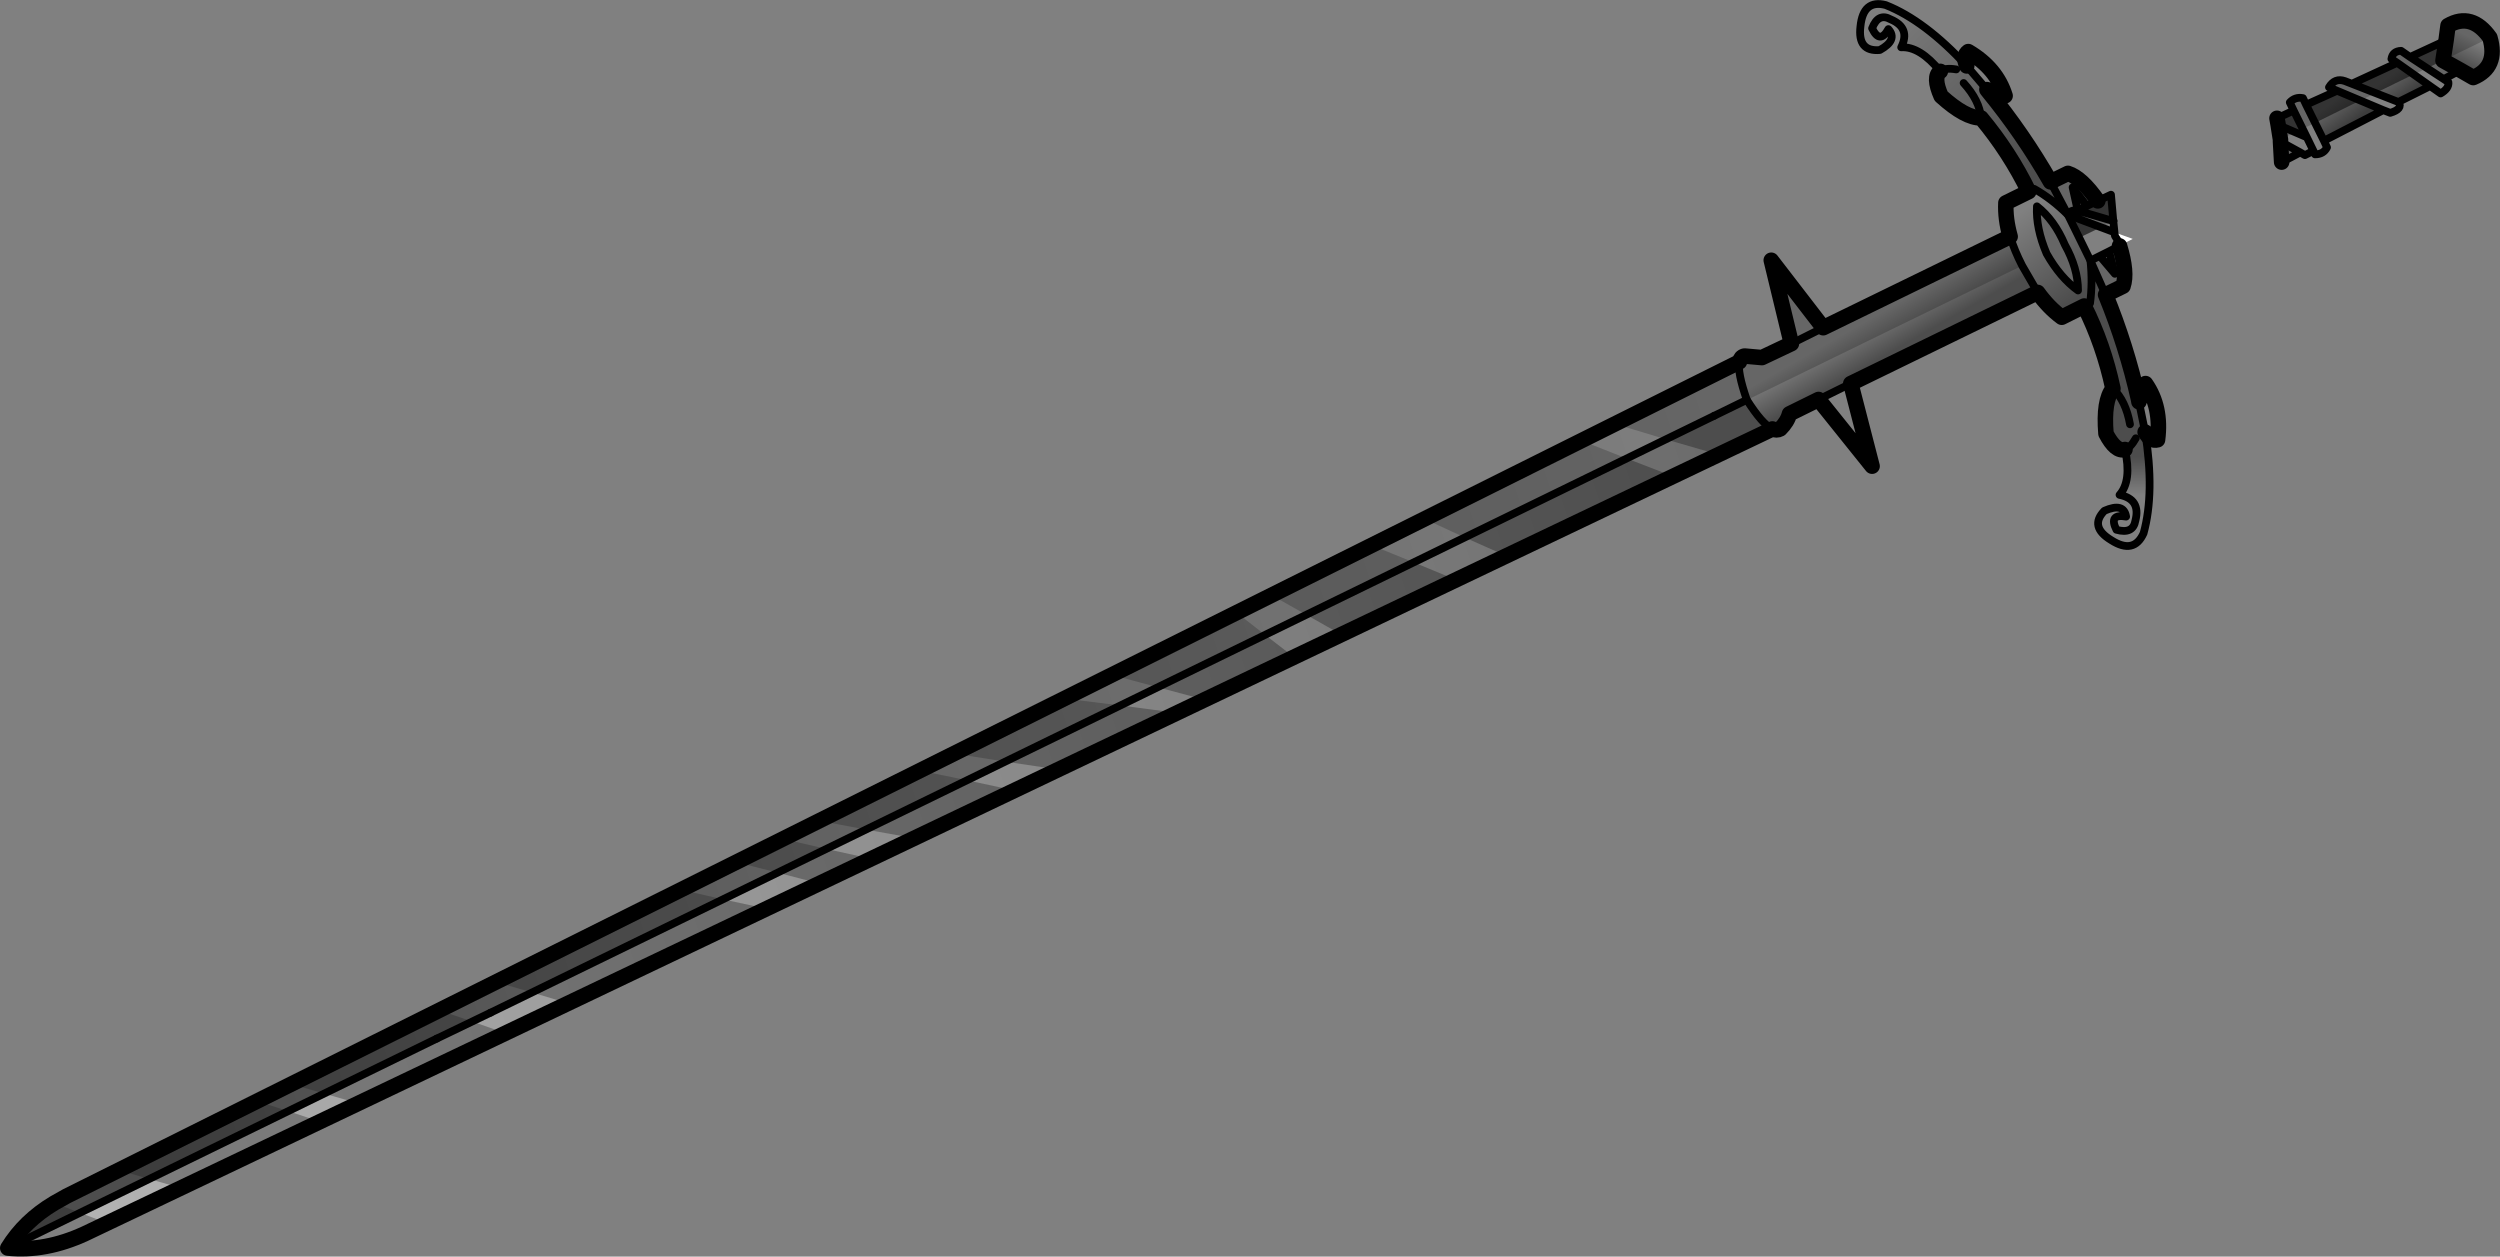 <?xml version="1.0" encoding="UTF-8" standalone="no"?>
<svg xmlns:xlink="http://www.w3.org/1999/xlink" height="162.0px" width="322.3px" xmlns="http://www.w3.org/2000/svg">
  <rect width="100%" height="100%" fill="#808080" stroke="none"/>
  <g transform="matrix(1.0, 0.0, 0.0, 1.0, 248.7, 21.55)">
    <path d="M48.15 -4.95 L47.2 -4.5 44.0 -5.9 47.0 -7.3 48.15 -4.95 M49.75 -5.7 L48.6 -8.05 52.6 -9.85 55.6 -8.6 49.75 -5.7 M54.5 -10.75 L60.35 -13.45 62.45 -11.95 57.55 -9.55 54.5 -10.75 M19.35 9.1 L17.9 6.15 22.15 7.75 19.35 9.1 M66.25 -13.75 L64.2 -12.75 62.0 -14.2 66.65 -16.35 66.25 -13.75 M23.75 6.95 L19.15 5.6 19.15 5.55 23.45 3.55 23.75 6.95" fill="#333333" fill-rule="evenodd" stroke="none"/>
    <path d="M48.2 -8.9 L49.75 -5.7 55.6 -8.6 51.55 -10.3 Q52.3 -11.55 53.6 -11.1 L57.55 -9.55 62.45 -11.95 59.6 -13.95 Q59.75 -14.95 60.85 -15.0 L64.2 -12.75 66.25 -13.75 66.9 -18.25 Q69.95 -20.0 72.3 -16.7 L66.25 -13.75 68.5 -12.5 66.35 -11.35 64.2 -12.75 62.45 -11.95 64.6 -10.45 60.5 -8.4 57.55 -9.55 55.6 -8.6 58.55 -7.35 50.9 -3.4 49.75 -5.7 48.15 -4.95 48.7 -3.85 47.2 -4.5 45.3 -3.55 45.0 -5.45 47.2 -4.5 48.15 -4.95 46.5 -8.35 Q47.2 -9.1 48.2 -8.9 M45.3 -3.3 L47.85 -1.9 Q46.65 -1.25 45.45 -0.65 L45.3 -3.3 M23.75 6.95 L22.15 7.75 17.9 6.15 15.65 1.9 17.9 0.8 Q19.65 1.35 21.75 4.35 L20.35 5.0 18.5 2.6 19.15 5.55 19.1 5.6 19.15 5.6 23.75 6.95 M22.0 11.45 L23.95 13.75 23.2 10.85 24.55 10.15 Q25.6 13.6 25.0 15.35 L22.75 16.45 20.8 12.05 22.0 11.45 M13.9 5.05 Q16.15 6.8 17.5 10.0 19.2 13.05 19.2 15.9 16.9 14.25 15.15 11.15 13.75 7.85 13.9 5.05 M12.0 12.7 L-33.9 35.1 -40.5 33.1 -24.45 25.1 Q-24.3 24.45 -23.8 24.35 L-21.55 24.55 -17.75 22.75 -20.35 12.0 -13.65 20.7 10.45 8.95 Q11.0 10.75 12.0 12.7 M-44.85 35.25 L-39.0 37.55 -59.85 47.75 -65.05 45.35 -44.85 35.25 M-160.95 93.15 L-155.45 94.4 -180.1 106.4 -184.75 105.05 -160.95 93.15 M-66.45 50.95 L-80.3 57.7 -84.75 55.2 -71.85 48.75 -66.45 50.95 M-153.8 89.6 L-147.75 86.6 -142.15 87.9 -148.45 90.95 -153.8 89.6 M-137.05 85.4 L-143.15 84.25 -130.1 77.8 -124.0 79.05 -137.05 85.4 M-104.25 69.4 Q-111.65 73.0 -119.05 76.65 L-125.7 75.6 -111.5 68.5 -104.25 69.4 M-85.6 60.3 L-99.45 67.05 -105.4 65.45 -89.25 57.45 -85.6 60.3 M-192.05 108.7 L-187.8 110.15 -206.85 119.45 -211.2 118.2 -192.05 108.7 M-238.4 134.8 L-247.7 139.35 Q-245.55 135.85 -241.7 133.55 L-238.4 134.8 M-211.55 121.7 L-229.45 130.45 -233.4 129.3 -215.6 120.4 -211.55 121.7" fill="#000000" fill-opacity="0.2" fill-rule="evenodd" stroke="none"/>
    <path d="M-33.05 39.85 L-39.0 37.55 -33.9 35.1 -27.2 37.05 -33.05 39.85 M-75.8 60.25 L-81.9 63.15 -85.6 60.3 -80.3 57.7 -75.8 60.25 M-61.0 53.2 L-66.45 50.95 -59.85 47.75 -54.55 50.1 -61.0 53.2 M-136.45 89.15 L-142.15 87.9 -137.05 85.4 -130.9 86.5 -136.45 89.15 M-143.1 92.35 L-149.9 95.6 -155.45 94.4 -148.45 90.95 -143.1 92.35 M-117.95 80.35 L-124.0 79.05 -119.05 76.65 -112.3 77.65 -117.95 80.35 M-93.45 68.65 L-97.0 70.35 -104.25 69.4 -99.45 67.05 -93.45 68.65 M-180.1 106.4 L-175.45 107.8 -183.55 111.65 -187.8 110.15 -180.1 106.4 M-225.4 131.6 L-234.85 136.15 -238.4 134.8 -229.45 130.45 -225.4 131.6 M-206.85 119.45 L-202.5 120.7 -207.45 123.05 -211.55 121.7 -206.85 119.45" fill="#ffffff" fill-opacity="0.4" fill-rule="evenodd" stroke="none"/>
    <path d="M45.3 -3.3 L45.1 -3.45 45.3 -3.55 45.3 -3.3 M45.0 -5.45 L44.0 -5.9 44.85 -6.3 45.0 -5.45 M23.9 8.4 L26.25 9.25 24.7 10.05 23.95 8.85 23.9 8.4" fill="#ffffff" fill-rule="evenodd" stroke="none"/>
    <path d="M-247.7 139.35 Q-245.55 135.85 -241.7 133.55 L-240.1 132.65 -24.45 25.1 Q-24.75 26.4 -23.5 30.0 L-27.7 32.05 -185.45 109.0 -192.4 112.35 -247.7 139.35" fill="url(#gradient0)" fill-rule="evenodd" stroke="none"/>
    <path d="M-20.2 33.75 L-237.75 137.5 Q-242.85 139.85 -247.7 139.35 L-192.4 112.35 -185.45 109.0 -27.7 32.05 -23.5 30.0 Q-21.5 33.15 -20.2 33.75" fill="url(#gradient1)" fill-rule="evenodd" stroke="none"/>
    <path d="M14.0 16.15 L-10.1 27.9 -14.25 29.95 -18.0 31.8 Q-18.25 32.8 -19.2 33.75 -19.65 34.0 -20.2 33.75 -21.5 33.15 -23.5 30.0 -24.75 26.4 -24.45 25.1 -24.3 24.45 -23.8 24.35 L-21.55 24.55 -17.75 22.75 -13.65 20.7 10.45 8.95 Q11.0 10.75 12.0 12.7 L14.0 16.15" fill="url(#gradient2)" fill-rule="evenodd" stroke="none"/>
    <path d="M20.0 17.9 L17.1 19.35 Q15.4 18.1 14.0 16.15 L12.0 12.7 Q11.0 10.75 10.45 8.95 9.8 6.65 9.9 4.6 L12.85 3.15 13.55 2.8 Q15.85 4.1 17.9 6.15 L20.8 12.05 Q21.1 14.9 20.75 17.55 L20.0 17.9 M13.9 5.05 Q13.75 7.85 15.15 11.15 16.9 14.25 19.2 15.9 19.2 13.05 17.5 10.0 16.15 6.8 13.9 5.05" fill="url(#gradient3)" fill-rule="evenodd" stroke="none"/>
    <path d="M22.75 16.45 Q25.45 23.05 27.0 29.95 L27.05 30.25 27.85 34.15 Q29.1 41.95 27.65 47.2 26.4 49.95 23.5 48.1 20.6 46.35 22.6 44.3 25.1 43.2 25.4 45.05 23.1 44.65 24.15 46.75 26.3 47.35 26.6 45.55 27.3 42.8 24.55 42.25 26.15 40.45 25.25 36.4 24.05 36.75 22.8 34.35 22.45 30.1 23.7 28.55 22.5 22.9 20.0 17.9 L20.75 17.55 Q21.1 14.9 20.8 12.05 L22.75 16.45 M25.25 36.4 Q25.95 36.2 26.65 34.95 25.95 36.2 25.25 36.4 M25.9 33.15 Q25.35 30.1 23.7 28.55 25.35 30.1 25.9 33.15" fill="url(#gradient4)" fill-rule="evenodd" stroke="none"/>
    <path d="M7.45 -10.0 L7.6 -9.8 Q12.1 -4.3 15.65 1.9 L17.9 6.15 Q15.85 4.1 13.55 2.8 L12.85 3.15 Q10.4 -1.9 6.7 -6.35 4.7 -6.3 1.55 -9.15 0.45 -11.65 1.45 -12.35 -1.2 -15.6 -3.6 -15.45 -2.35 -17.95 -4.95 -19.05 -6.55 -19.95 -7.35 -17.9 -6.35 -15.8 -5.25 -17.8 -4.0 -16.4 -6.35 -15.1 -9.25 -14.85 -8.85 -18.15 -8.5 -21.65 -5.6 -20.9 -0.55 -18.9 4.85 -13.05 L7.45 -10.0 M4.45 -10.85 Q6.5 -8.6 6.7 -6.35 6.5 -8.6 4.45 -10.85 M1.45 -12.35 Q2.05 -12.85 3.5 -12.6 2.05 -12.85 1.45 -12.35" fill="url(#gradient5)" fill-rule="evenodd" stroke="none"/>
    <path d="M58.55 -7.35 L50.9 -3.4 48.6 -8.05 52.6 -9.85 58.55 -7.35" fill="url(#gradient6)" fill-rule="evenodd" stroke="none"/>
    <path d="M64.6 -10.45 L60.5 -8.4 54.5 -10.75 60.35 -13.45 64.6 -10.45" fill="url(#gradient7)" fill-rule="evenodd" stroke="none"/>
    <path d="M66.65 -16.35 L66.9 -18.25 Q69.95 -20.0 72.3 -16.7 73.4 -12.9 70.15 -11.55 L68.5 -12.5 66.25 -13.75 66.65 -16.35" fill="url(#gradient8)" fill-rule="evenodd" stroke="none"/>
    <path d="M21.75 4.35 L23.45 3.55 23.75 6.95 23.8 6.95 M6.7 -6.35 Q6.5 -8.6 4.45 -10.85 M1.45 -12.35 Q-1.2 -15.6 -3.6 -15.45 -2.35 -17.95 -4.95 -19.05 -6.55 -19.95 -7.35 -17.9 -6.35 -15.8 -5.25 -17.8 -4.0 -16.4 -6.35 -15.1 -9.25 -14.85 -8.85 -18.15 -8.5 -21.65 -5.6 -20.9 -0.55 -18.9 4.85 -13.05 L7.45 -10.0 M3.5 -12.6 Q2.05 -12.85 1.45 -12.35 M60.35 -13.45 L59.6 -13.95 Q59.75 -14.95 60.85 -15.0 L62.0 -14.2 66.65 -16.35 M68.5 -12.5 L66.35 -11.35 66.95 -10.95 Q67.05 -10.15 65.95 -9.5 L64.6 -10.45 60.5 -8.4 60.55 -8.4 Q61.1 -7.5 59.45 -7.0 L58.55 -7.35 50.9 -3.4 51.3 -2.55 Q50.85 -1.65 49.75 -1.65 L49.55 -2.1 48.45 -1.55 47.85 -1.9 Q46.65 -1.25 45.45 -0.65 M45.3 -3.3 L45.1 -3.45 M44.85 -6.3 L47.0 -7.3 46.5 -8.35 Q47.2 -9.1 48.2 -8.9 L48.6 -8.05 52.6 -9.85 51.55 -10.3 Q52.3 -11.55 53.6 -11.1 L54.5 -10.75 60.35 -13.45 64.6 -10.45 M45.3 -3.3 L47.85 -1.9 M49.55 -2.1 L48.7 -3.85 45.0 -5.45 M48.7 -3.85 L47.0 -7.3 M54.5 -10.75 L60.5 -8.4 M58.55 -7.35 L52.6 -9.85 M48.6 -8.05 L50.9 -3.4 M62.0 -14.2 L66.35 -11.35 M17.9 6.15 Q18.2 5.45 19.1 5.6 L19.15 5.55 18.5 2.6 20.35 5.0 21.75 4.35 M23.75 6.95 L23.9 8.4 23.95 8.85 24.7 10.05 24.55 10.15 23.2 10.85 22.0 11.45 23.95 13.75 23.2 10.85 M27.85 34.15 Q29.1 41.95 27.65 47.2 26.4 49.95 23.5 48.1 20.6 46.35 22.6 44.3 25.1 43.2 25.4 45.05 23.1 44.65 24.15 46.75 26.3 47.35 26.6 45.55 27.3 42.8 24.55 42.25 26.15 40.45 25.25 36.4 25.95 36.2 26.65 34.95 M12.85 3.15 L13.55 2.8 Q15.85 4.1 17.9 6.15 L15.65 1.9 M20.8 12.05 L22.0 11.45 M22.75 16.45 L20.8 12.05 Q21.1 14.9 20.75 17.55 L20.0 17.9 M23.75 6.95 L19.15 5.6 19.1 5.6 M13.9 5.05 Q13.75 7.85 15.15 11.15 16.9 14.25 19.2 15.9 19.2 13.05 17.5 10.0 16.15 6.8 13.9 5.05 M10.45 8.95 Q11.0 10.75 12.0 12.7 L14.0 16.15 M27.85 34.15 L27.05 30.25 M23.7 28.55 Q25.35 30.1 25.9 33.15 M19.15 5.55 L20.35 5.0 M17.9 6.15 L23.9 8.4 M-13.65 20.7 L-17.75 22.75 M-23.5 30.0 Q-24.75 26.4 -24.45 25.1 M-23.5 30.0 Q-21.5 33.15 -20.2 33.75 M-10.1 27.9 L-14.25 29.95 M-192.4 112.35 L-247.7 139.35 M-27.7 32.05 L-185.45 109.0" fill="none" stroke="#000000" stroke-linecap="round" stroke-linejoin="round" stroke-width="1.0"/>
    <path d="M4.85 -13.05 Q4.3 -14.35 5.05 -14.9 8.7 -12.75 9.8 -9.2 L7.45 -10.0 7.6 -9.8 Q12.1 -4.3 15.65 1.9 L17.9 0.8 Q19.65 1.35 21.75 4.35 M12.85 3.15 Q10.4 -1.9 6.7 -6.35 4.7 -6.3 1.55 -9.15 0.45 -11.65 1.45 -12.35 M66.65 -16.35 L66.9 -18.25 Q69.95 -20.0 72.3 -16.7 73.4 -12.9 70.15 -11.55 L68.5 -12.5 66.25 -13.75 66.65 -16.35 M45.45 -0.65 L45.3 -3.3 45.3 -3.55 45.0 -5.45 44.85 -6.3 M24.55 10.15 Q25.6 13.6 25.0 15.35 L22.75 16.45 Q25.45 23.05 27.0 29.95 L27.05 30.25 27.9 27.9 Q30.0 30.9 29.45 35.15 28.55 35.4 27.85 34.15 M25.25 36.4 Q24.05 36.75 22.8 34.35 22.45 30.1 23.7 28.55 22.5 22.9 20.0 17.9 L17.1 19.35 Q15.4 18.1 14.0 16.15 L-10.1 27.9 -7.35 38.55 -14.25 29.95 -18.0 31.8 Q-18.25 32.8 -19.2 33.75 -19.65 34.0 -20.2 33.75 L-237.75 137.5 Q-242.85 139.85 -247.7 139.35 -245.55 135.85 -241.7 133.55 L-240.1 132.65 -24.45 25.1 Q-24.3 24.45 -23.8 24.35 L-21.55 24.55 -17.75 22.75 -20.35 12.0 -13.65 20.7 10.45 8.95 Q9.8 6.65 9.9 4.6 L12.85 3.15" fill="none" stroke="#000000" stroke-linecap="round" stroke-linejoin="round" stroke-width="2.0"/>
    <path d="M20.8 12.05 L17.9 6.15 M-27.7 32.05 L-23.5 30.0 M-185.45 109.0 L-192.4 112.35" fill="none" stroke="#000000" stroke-linecap="round" stroke-linejoin="round" stroke-width="1.0"/>
  </g>
  <defs>
    <linearGradient gradientTransform="matrix(-0.121, 0.06, -0.001, -0.003, -126.1, 78.0)" gradientUnits="userSpaceOnUse" id="gradient0" spreadMethod="pad" x1="-819.2" x2="819.2">
      <stop offset="0.0" stop-color="#000000" stop-opacity="0.0"/>
      <stop offset="1.0" stop-color="#000000" stop-opacity="0.4"/>
    </linearGradient>
    <linearGradient gradientTransform="matrix(0.129, -0.062, 0.001, 0.003, -132.9, 85.55)" gradientUnits="userSpaceOnUse" id="gradient1" spreadMethod="pad" x1="-819.2" x2="819.2">
      <stop offset="0.0" stop-color="#000000" stop-opacity="0.0"/>
      <stop offset="1.0" stop-color="#000000" stop-opacity="0.4"/>
    </linearGradient>
    <linearGradient gradientTransform="matrix(0.001, 0.003, -0.021, 0.012, -5.45, 21.25)" gradientUnits="userSpaceOnUse" id="gradient2" spreadMethod="pad" x1="-819.2" x2="819.2">
      <stop offset="0.0" stop-color="#000000" stop-opacity="0.0"/>
      <stop offset="1.0" stop-color="#000000" stop-opacity="0.4"/>
    </linearGradient>
    <linearGradient gradientTransform="matrix(0.004, 0.007, -0.004, 0.003, 15.8, 11.05)" gradientUnits="userSpaceOnUse" id="gradient3" spreadMethod="pad" x1="-819.2" x2="819.2">
      <stop offset="0.0" stop-color="#000000" stop-opacity="0.0"/>
      <stop offset="1.0" stop-color="#000000" stop-opacity="0.4"/>
    </linearGradient>
    <linearGradient gradientTransform="matrix(0.0, -0.003, 0.005, 0.0, 24.2, 39.8)" gradientUnits="userSpaceOnUse" id="gradient4" spreadMethod="pad" x1="-819.2" x2="819.2">
      <stop offset="0.0" stop-color="#000000" stop-opacity="0.0"/>
      <stop offset="1.0" stop-color="#000000" stop-opacity="0.4"/>
    </linearGradient>
    <linearGradient gradientTransform="matrix(0.013, 0.013, -0.003, 0.003, 2.8, -9.9)" gradientUnits="userSpaceOnUse" id="gradient5" spreadMethod="pad" x1="-819.2" x2="819.2">
      <stop offset="0.0" stop-color="#000000" stop-opacity="0.0"/>
      <stop offset="1.0" stop-color="#000000" stop-opacity="0.4"/>
    </linearGradient>
    <linearGradient gradientTransform="matrix(0.001, 0.002, -0.004, 0.003, 53.6, -7.35)" gradientUnits="userSpaceOnUse" id="gradient6" spreadMethod="pad" x1="-819.2" x2="819.2">
      <stop offset="0.0" stop-color="#000000" stop-opacity="0.0"/>
      <stop offset="1.0" stop-color="#000000" stop-opacity="0.4"/>
    </linearGradient>
    <linearGradient gradientTransform="matrix(0.001, 0.002, -0.004, 0.003, 59.95, -9.95)" gradientUnits="userSpaceOnUse" id="gradient7" spreadMethod="pad" x1="-819.2" x2="819.2">
      <stop offset="0.0" stop-color="#000000" stop-opacity="0.0"/>
      <stop offset="1.0" stop-color="#000000" stop-opacity="0.4"/>
    </linearGradient>
    <linearGradient gradientTransform="matrix(-0.001, 0.002, -0.004, -0.002, 69.15, -15.05)" gradientUnits="userSpaceOnUse" id="gradient8" spreadMethod="pad" x1="-819.2" x2="819.2">
      <stop offset="0.0" stop-color="#000000" stop-opacity="0.0"/>
      <stop offset="1.0" stop-color="#000000" stop-opacity="0.4"/>
    </linearGradient>
  </defs>
</svg>
